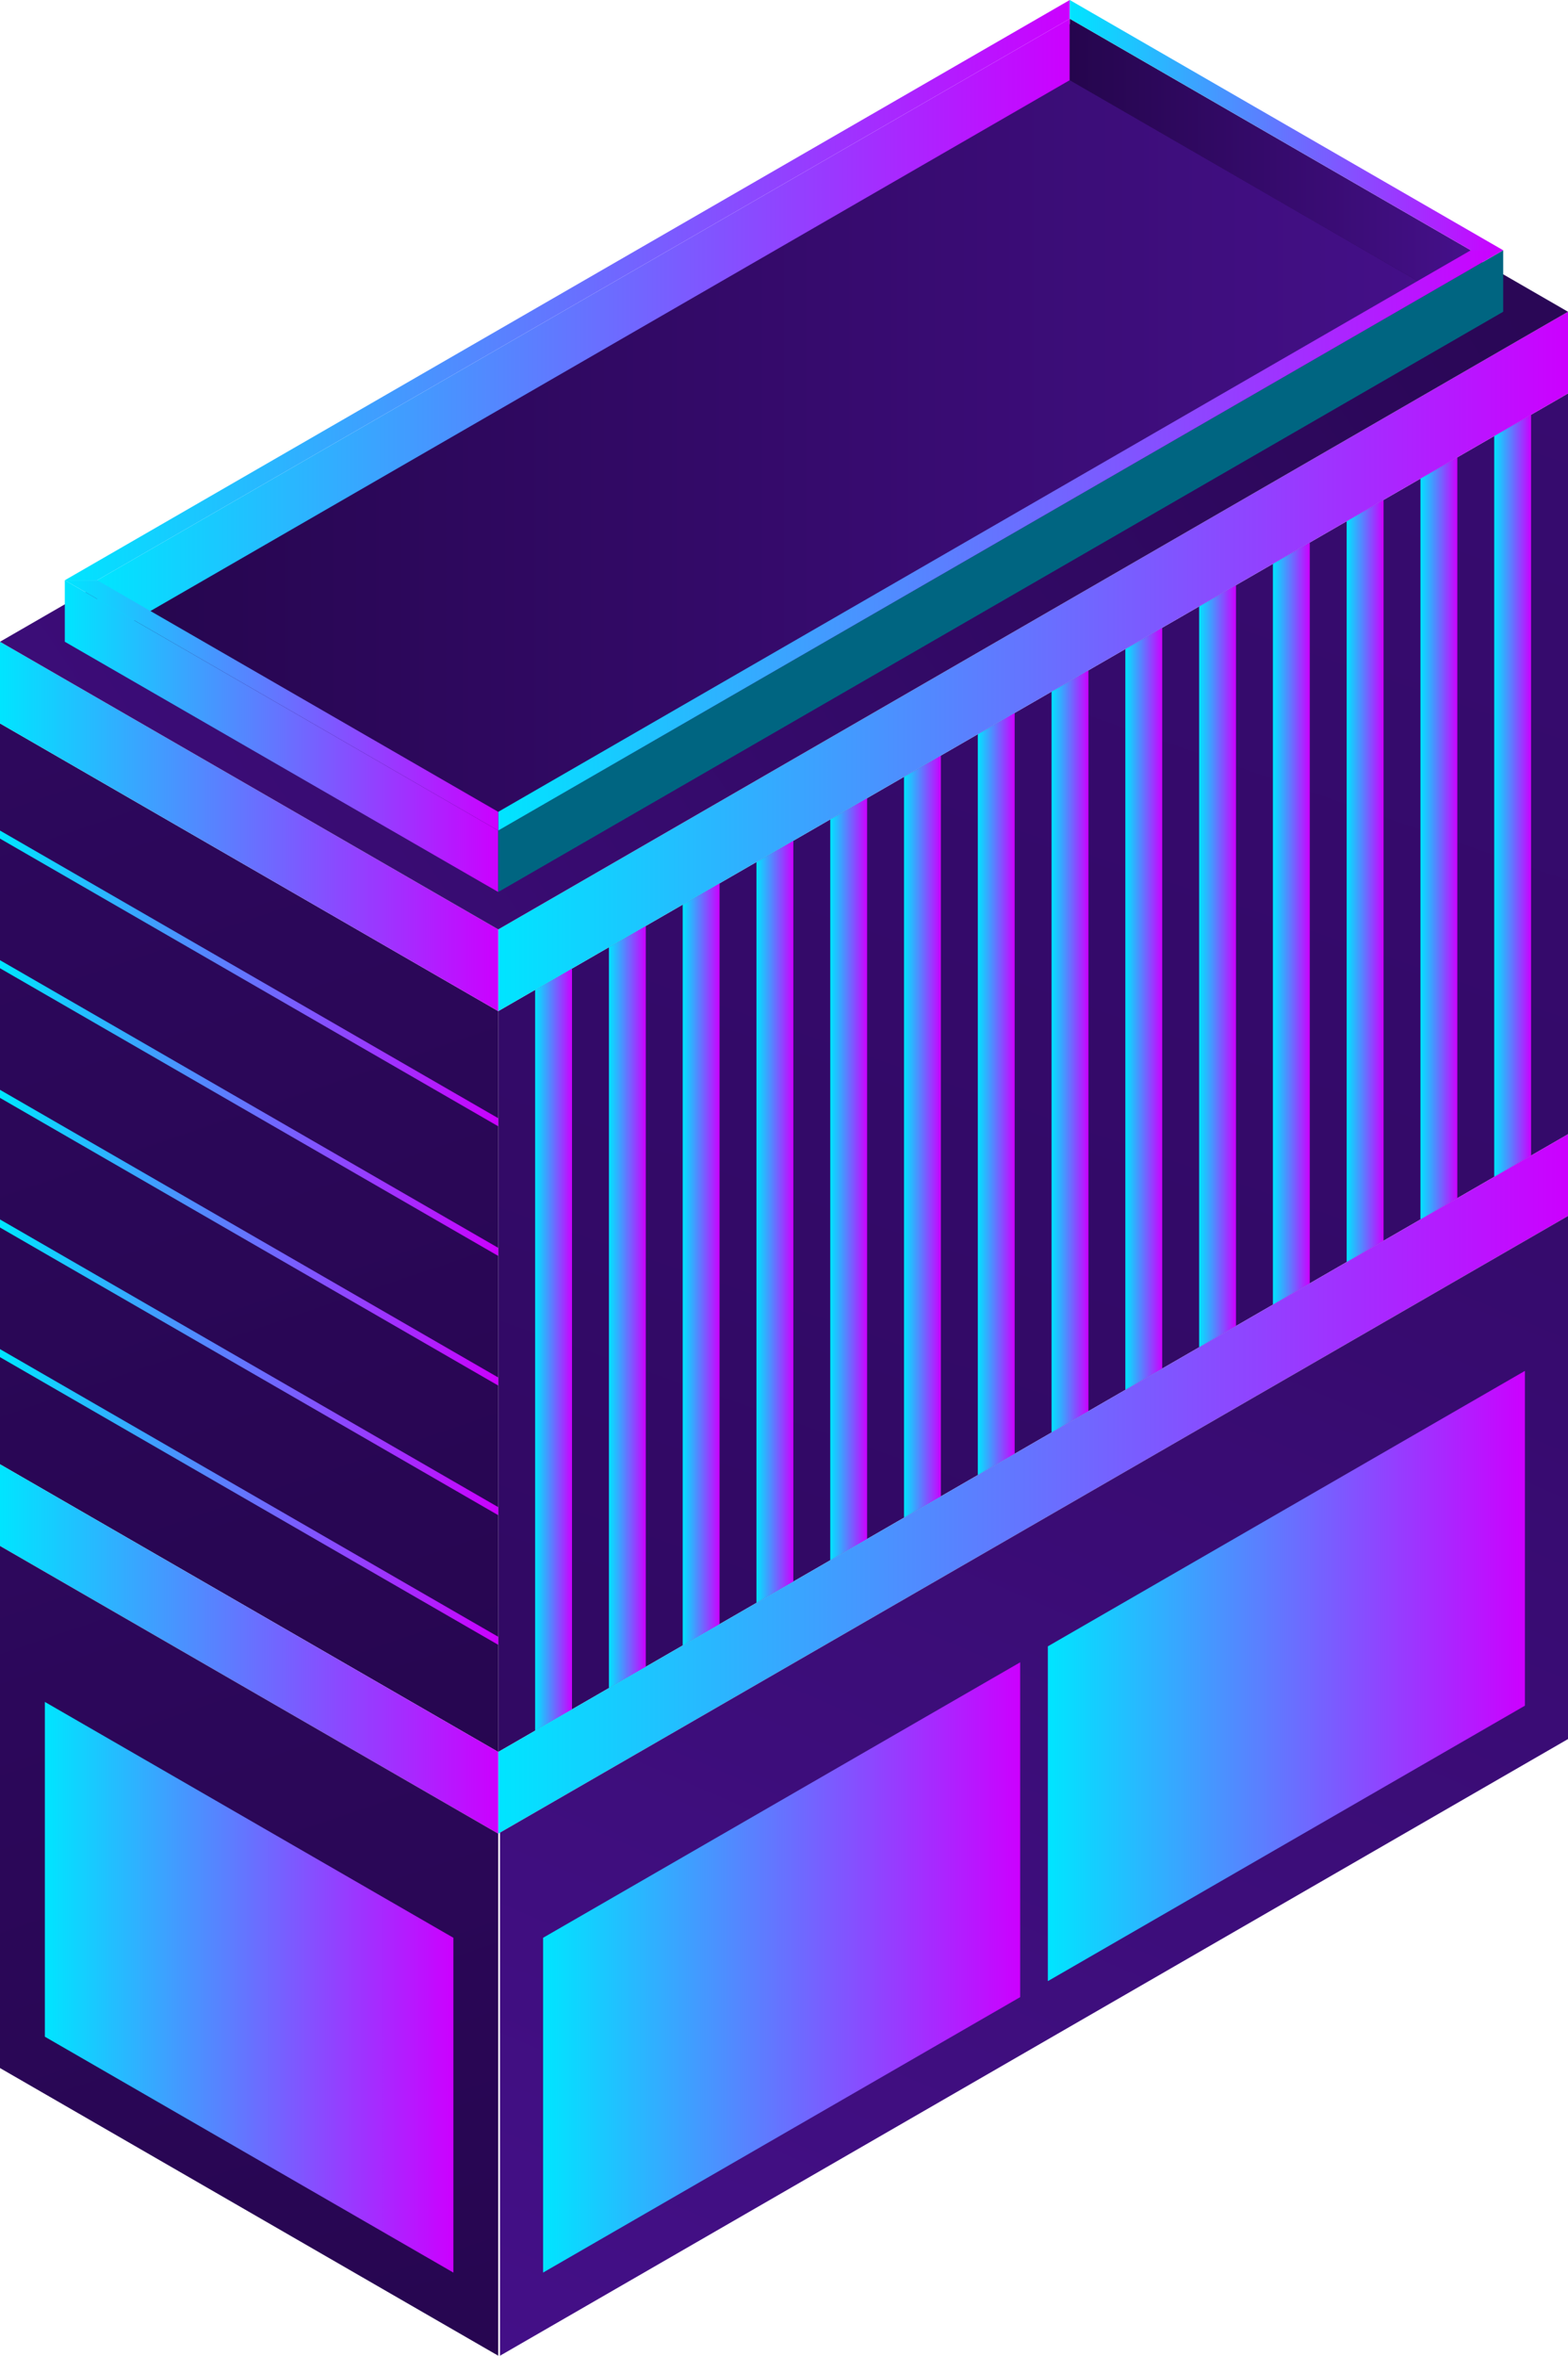 <svg xmlns="http://www.w3.org/2000/svg" xmlns:xlink="http://www.w3.org/1999/xlink" viewBox="0 0 466.94 701.45"><defs><style>.cls-1{fill:url(#New_Gradient_Swatch_copy_25);}.cls-2{fill:url(#linear-gradient);}.cls-3{fill:url(#linear-gradient-2);}.cls-4{fill:url(#linear-gradient-3);}.cls-5{fill:url(#linear-gradient-4);}.cls-6{fill:url(#linear-gradient-5);}.cls-7{fill:url(#linear-gradient-6);}.cls-8{fill:url(#linear-gradient-7);}.cls-9{fill:url(#linear-gradient-8);}.cls-10{fill:url(#linear-gradient-9);}.cls-11{fill:url(#linear-gradient-10);}.cls-12{fill:url(#linear-gradient-11);}.cls-13{fill:url(#linear-gradient-12);}.cls-14{fill:url(#linear-gradient-13);}.cls-15{fill:url(#linear-gradient-14);}.cls-16{fill:url(#New_Gradient_Swatch_copy_25-2);}.cls-17{fill:url(#linear-gradient-15);}.cls-18{fill:url(#linear-gradient-16);}.cls-19{fill:url(#linear-gradient-17);}.cls-20{fill:url(#linear-gradient-18);}.cls-21{fill:url(#linear-gradient-19);}.cls-22{fill:url(#linear-gradient-20);}.cls-23{fill:url(#linear-gradient-21);}.cls-24{fill:url(#New_Gradient_Swatch_copy_25-3);}.cls-25{fill:url(#linear-gradient-22);}.cls-26{fill:url(#linear-gradient-23);}.cls-27{fill:url(#New_Gradient_Swatch_copy_25-4);}.cls-28{fill:url(#linear-gradient-24);}.cls-29{fill:url(#linear-gradient-25);}.cls-30{fill:url(#linear-gradient-26);}.cls-31{fill:url(#New_Gradient_Swatch_copy_25-5);}.cls-32{fill:url(#New_Gradient_Swatch_copy_25-6);}.cls-33{fill:url(#linear-gradient-27);}.cls-34{fill:url(#linear-gradient-28);}.cls-35{fill:url(#New_Gradient_Swatch_copy_25-7);}.cls-36{fill:#006581;}.cls-37{fill:url(#linear-gradient-29);}.cls-38{fill:url(#linear-gradient-30);}.cls-39{fill:url(#linear-gradient-31);}.cls-40{fill:url(#linear-gradient-32);}</style><linearGradient id="New_Gradient_Swatch_copy_25" x1="14.4" y1="1733.5" x2="1091.88" y2="181.67" gradientTransform="matrix(0.87, -0.5, 0, 1.15, -133.79, -603.59)" gradientUnits="userSpaceOnUse"><stop offset="0" stop-color="#25054d"/><stop offset="1" stop-color="#45108a"/></linearGradient><linearGradient id="linear-gradient" x1="159.36" y1="401.86" x2="170.34" y2="401.86" gradientUnits="userSpaceOnUse"><stop offset="0" stop-color="#00e5ff"/><stop offset="1" stop-color="#c0f"/></linearGradient><linearGradient id="linear-gradient-2" x1="181.33" y1="389.17" x2="192.31" y2="389.17" xlink:href="#linear-gradient"/><linearGradient id="linear-gradient-3" x1="203.3" y1="376.49" x2="214.28" y2="376.49" xlink:href="#linear-gradient"/><linearGradient id="linear-gradient-4" x1="225.27" y1="363.81" x2="236.25" y2="363.81" xlink:href="#linear-gradient"/><linearGradient id="linear-gradient-5" x1="247.24" y1="351.12" x2="258.22" y2="351.12" xlink:href="#linear-gradient"/><linearGradient id="linear-gradient-6" x1="269.21" y1="338.44" x2="280.19" y2="338.44" xlink:href="#linear-gradient"/><linearGradient id="linear-gradient-7" x1="291.18" y1="325.75" x2="302.16" y2="325.75" xlink:href="#linear-gradient"/><linearGradient id="linear-gradient-8" x1="313.15" y1="313.07" x2="324.13" y2="313.07" xlink:href="#linear-gradient"/><linearGradient id="linear-gradient-9" x1="335.12" y1="300.38" x2="346.1" y2="300.38" xlink:href="#linear-gradient"/><linearGradient id="linear-gradient-10" x1="357.09" y1="287.7" x2="368.07" y2="287.7" xlink:href="#linear-gradient"/><linearGradient id="linear-gradient-11" x1="379.06" y1="275.01" x2="390.04" y2="275.01" xlink:href="#linear-gradient"/><linearGradient id="linear-gradient-12" x1="401.03" y1="262.33" x2="412.01" y2="262.33" xlink:href="#linear-gradient"/><linearGradient id="linear-gradient-13" x1="423" y1="249.64" x2="433.98" y2="249.64" xlink:href="#linear-gradient"/><linearGradient id="linear-gradient-14" x1="444.97" y1="236.96" x2="455.95" y2="236.96" xlink:href="#linear-gradient"/><linearGradient id="New_Gradient_Swatch_copy_25-2" x1="-2656.93" y1="-51.19" x2="-1908.77" y2="-1128.71" gradientTransform="matrix(-0.87, -0.5, 0, 1.15, -2130.09, -659.48)" xlink:href="#New_Gradient_Swatch_copy_25"/><linearGradient id="linear-gradient-15" x1="0" y1="291.34" x2="148.37" y2="291.34" xlink:href="#linear-gradient"/><linearGradient id="linear-gradient-16" x1="0" y1="329.94" x2="148.37" y2="329.94" xlink:href="#linear-gradient"/><linearGradient id="linear-gradient-17" x1="0" y1="368.54" x2="148.37" y2="368.54" xlink:href="#linear-gradient"/><linearGradient id="linear-gradient-18" x1="0" y1="407.14" x2="148.37" y2="407.14" xlink:href="#linear-gradient"/><linearGradient id="linear-gradient-19" x1="0" y1="445.75" x2="148.37" y2="445.75" xlink:href="#linear-gradient"/><linearGradient id="linear-gradient-20" x1="148.37" y1="441.87" x2="466.94" y2="441.87" xlink:href="#linear-gradient"/><linearGradient id="linear-gradient-21" x1="0" y1="491" x2="148.37" y2="491" xlink:href="#linear-gradient"/><linearGradient id="New_Gradient_Swatch_copy_25-3" x1="843.85" y1="784.61" x2="391.26" y2="1381.12" gradientTransform="matrix(0.87, -0.5, 0, 1.15, -138.06, -617.22)" xlink:href="#New_Gradient_Swatch_copy_25"/><linearGradient id="linear-gradient-22" x1="161.73" y1="585.84" x2="303.8" y2="585.84" xlink:href="#linear-gradient"/><linearGradient id="linear-gradient-23" x1="312.04" y1="499.05" x2="454.11" y2="499.05" xlink:href="#linear-gradient"/><linearGradient id="New_Gradient_Swatch_copy_25-4" x1="-2636.62" y1="103.47" x2="-2024.61" y2="-777.98" gradientTransform="matrix(-0.87, -0.5, 0, 1.15, -2130.09, -659.48)" xlink:href="#New_Gradient_Swatch_copy_25"/><linearGradient id="linear-gradient-24" x1="13.36" y1="591.73" x2="135.01" y2="591.73" xlink:href="#linear-gradient"/><linearGradient id="linear-gradient-25" x1="148.37" y1="196.95" x2="466.94" y2="196.95" xlink:href="#linear-gradient"/><linearGradient id="linear-gradient-26" x1="0" y1="246.08" x2="148.37" y2="246.08" xlink:href="#linear-gradient"/><linearGradient id="New_Gradient_Swatch_copy_25-5" x1="508.39" y1="-38.62" x2="-151.13" y2="394.57" gradientTransform="matrix(1, 0, 0, 1, 0, 0)" xlink:href="#New_Gradient_Swatch_copy_25"/><linearGradient id="New_Gradient_Swatch_copy_25-6" x1="28.94" y1="141.7" x2="438" y2="141.7" gradientTransform="matrix(1, 0, 0, 1, 0, 0)" xlink:href="#New_Gradient_Swatch_copy_25"/><linearGradient id="linear-gradient-27" x1="28.94" y1="98.33" x2="318.57" y2="98.33" xlink:href="#linear-gradient"/><linearGradient id="linear-gradient-28" x1="19.3" y1="219.2" x2="148.37" y2="219.2" xlink:href="#linear-gradient"/><linearGradient id="New_Gradient_Swatch_copy_25-7" x1="318.57" y1="49.2" x2="438" y2="49.2" gradientTransform="matrix(1, 0, 0, 1, 0, 0)" xlink:href="#New_Gradient_Swatch_copy_25"/><linearGradient id="linear-gradient-29" x1="148.37" y1="160.92" x2="447.64" y2="160.92" xlink:href="#linear-gradient"/><linearGradient id="linear-gradient-30" x1="19.3" y1="210.05" x2="148.37" y2="210.05" xlink:href="#linear-gradient"/><linearGradient id="linear-gradient-31" x1="19.3" y1="86.39" x2="318.57" y2="86.39" xlink:href="#linear-gradient"/><linearGradient id="linear-gradient-32" x1="318.57" y1="37.26" x2="447.64" y2="37.26" xlink:href="#linear-gradient"/></defs><g id="Layer_2" data-name="Layer 2"><g id="_Layer_" data-name="&lt;Layer&gt;"><polygon class="cls-1" points="466.94 337.74 148.37 521.67 148.37 301.08 466.94 117.15 466.94 337.74"/><polygon class="cls-2" points="170.34 508.99 159.36 515.33 159.36 294.73 170.34 288.39 170.34 508.99"/><polygon class="cls-3" points="192.31 496.3 181.33 502.64 181.33 282.05 192.31 275.71 192.31 496.3"/><polygon class="cls-4" points="214.28 483.62 203.3 489.96 203.3 269.36 214.28 263.02 214.28 483.62"/><polygon class="cls-5" points="236.25 470.93 225.27 477.27 225.27 256.68 236.25 250.34 236.25 470.93"/><polygon class="cls-6" points="258.22 458.25 247.24 464.59 247.24 244 258.22 237.65 258.22 458.25"/><polygon class="cls-7" points="280.19 445.56 269.21 451.9 269.21 231.31 280.19 224.97 280.19 445.56"/><polygon class="cls-8" points="302.16 432.88 291.18 439.22 291.18 218.63 302.16 212.28 302.16 432.88"/><polygon class="cls-9" points="324.13 420.19 313.15 426.54 313.15 205.94 324.13 199.6 324.13 420.19"/><polygon class="cls-10" points="346.1 407.51 335.12 413.85 335.12 193.26 346.1 186.91 346.1 407.51"/><polygon class="cls-11" points="368.07 394.82 357.09 401.17 357.09 180.57 368.07 174.23 368.07 394.82"/><polygon class="cls-12" points="390.04 382.14 379.06 388.48 379.06 167.89 390.04 161.55 390.04 382.14"/><polygon class="cls-13" points="412.01 369.45 401.03 375.8 401.03 155.2 412.01 148.86 412.01 369.45"/><polygon class="cls-14" points="433.98 356.77 423 363.11 423 142.52 433.98 136.18 433.98 356.77"/><polygon class="cls-15" points="455.95 344.09 444.97 350.43 444.97 129.84 455.95 123.49 455.95 344.09"/><polygon class="cls-16" points="148.37 521.67 0 436.01 0 215.41 148.37 301.08 148.37 521.67"/><polygon class="cls-17" points="0 249.71 148.37 335.37 148.37 332.97 0 247.31 0 249.71"/><polygon class="cls-18" points="0 288.31 148.37 373.97 148.37 371.57 0 285.91 0 288.31"/><polygon class="cls-19" points="0 326.91 148.37 412.57 148.37 410.17 0 324.51 0 326.91"/><polygon class="cls-20" points="0 365.51 148.37 451.17 148.37 448.78 0 363.11 0 365.51"/><polygon class="cls-21" points="0 404.11 148.37 489.77 148.37 487.38 0 401.72 0 404.11"/><polygon class="cls-22" points="466.94 362.07 148.37 546 148.37 521.67 466.94 337.74 466.94 362.07"/><polygon class="cls-23" points="148.37 546 0 460.33 0 436.01 148.37 521.67 148.37 546"/><polygon class="cls-24" points="466.94 517.83 148.9 701.45 148.9 545.69 466.94 362.07 466.94 517.83"/><polygon class="cls-25" points="303.8 594.67 161.73 676.69 161.73 577 303.8 494.98 303.8 594.67"/><polygon class="cls-26" points="454.11 507.89 312.04 589.91 312.04 490.22 454.11 408.2 454.11 507.89"/><polygon class="cls-27" points="148.37 701.45 0 615.79 0 460.33 148.37 546 148.37 701.45"/><polygon class="cls-28" points="13.36 506.77 13.36 606.46 135.01 676.69 135.01 577 13.36 506.77"/><polygon class="cls-29" points="466.94 117.15 148.37 301.08 148.37 276.75 466.94 92.83 466.94 117.15"/><polygon class="cls-30" points="148.37 301.08 0 215.41 0 191.09 148.37 276.75 148.37 301.08"/><polygon class="cls-31" points="0 191.09 318.57 7.16 466.94 92.83 148.37 276.75 0 191.09"/><polygon class="cls-32" points="318.57 23.87 438 92.82 148.9 259.53 28.94 191.09 318.57 23.87"/><polygon class="cls-33" points="28.94 172.78 28.94 191.09 318.57 23.87 318.57 5.57 28.94 172.78"/><polygon class="cls-34" points="19.3 172.78 19.3 191.09 148.37 265.61 148.37 247.31 19.3 172.78"/><polygon class="cls-35" points="318.57 5.57 318.57 23.87 438 92.82 438 74.52 318.57 5.57"/><polygon class="cls-36" points="148.37 247.31 148.37 265.61 447.64 92.83 447.64 74.52 148.37 247.31"/><polygon class="cls-37" points="148.37 247.31 148.37 241.74 438 74.52 447.64 74.52 148.37 247.31"/><polygon class="cls-38" points="148.37 247.31 148.37 241.74 28.94 172.78 19.3 172.78 148.37 247.31"/><polygon class="cls-39" points="19.3 172.78 28.94 172.78 318.57 5.57 318.57 0 19.3 172.78"/><polygon class="cls-40" points="318.57 0 318.57 5.57 438 74.52 447.64 74.52 318.57 0"/></g></g></svg>
